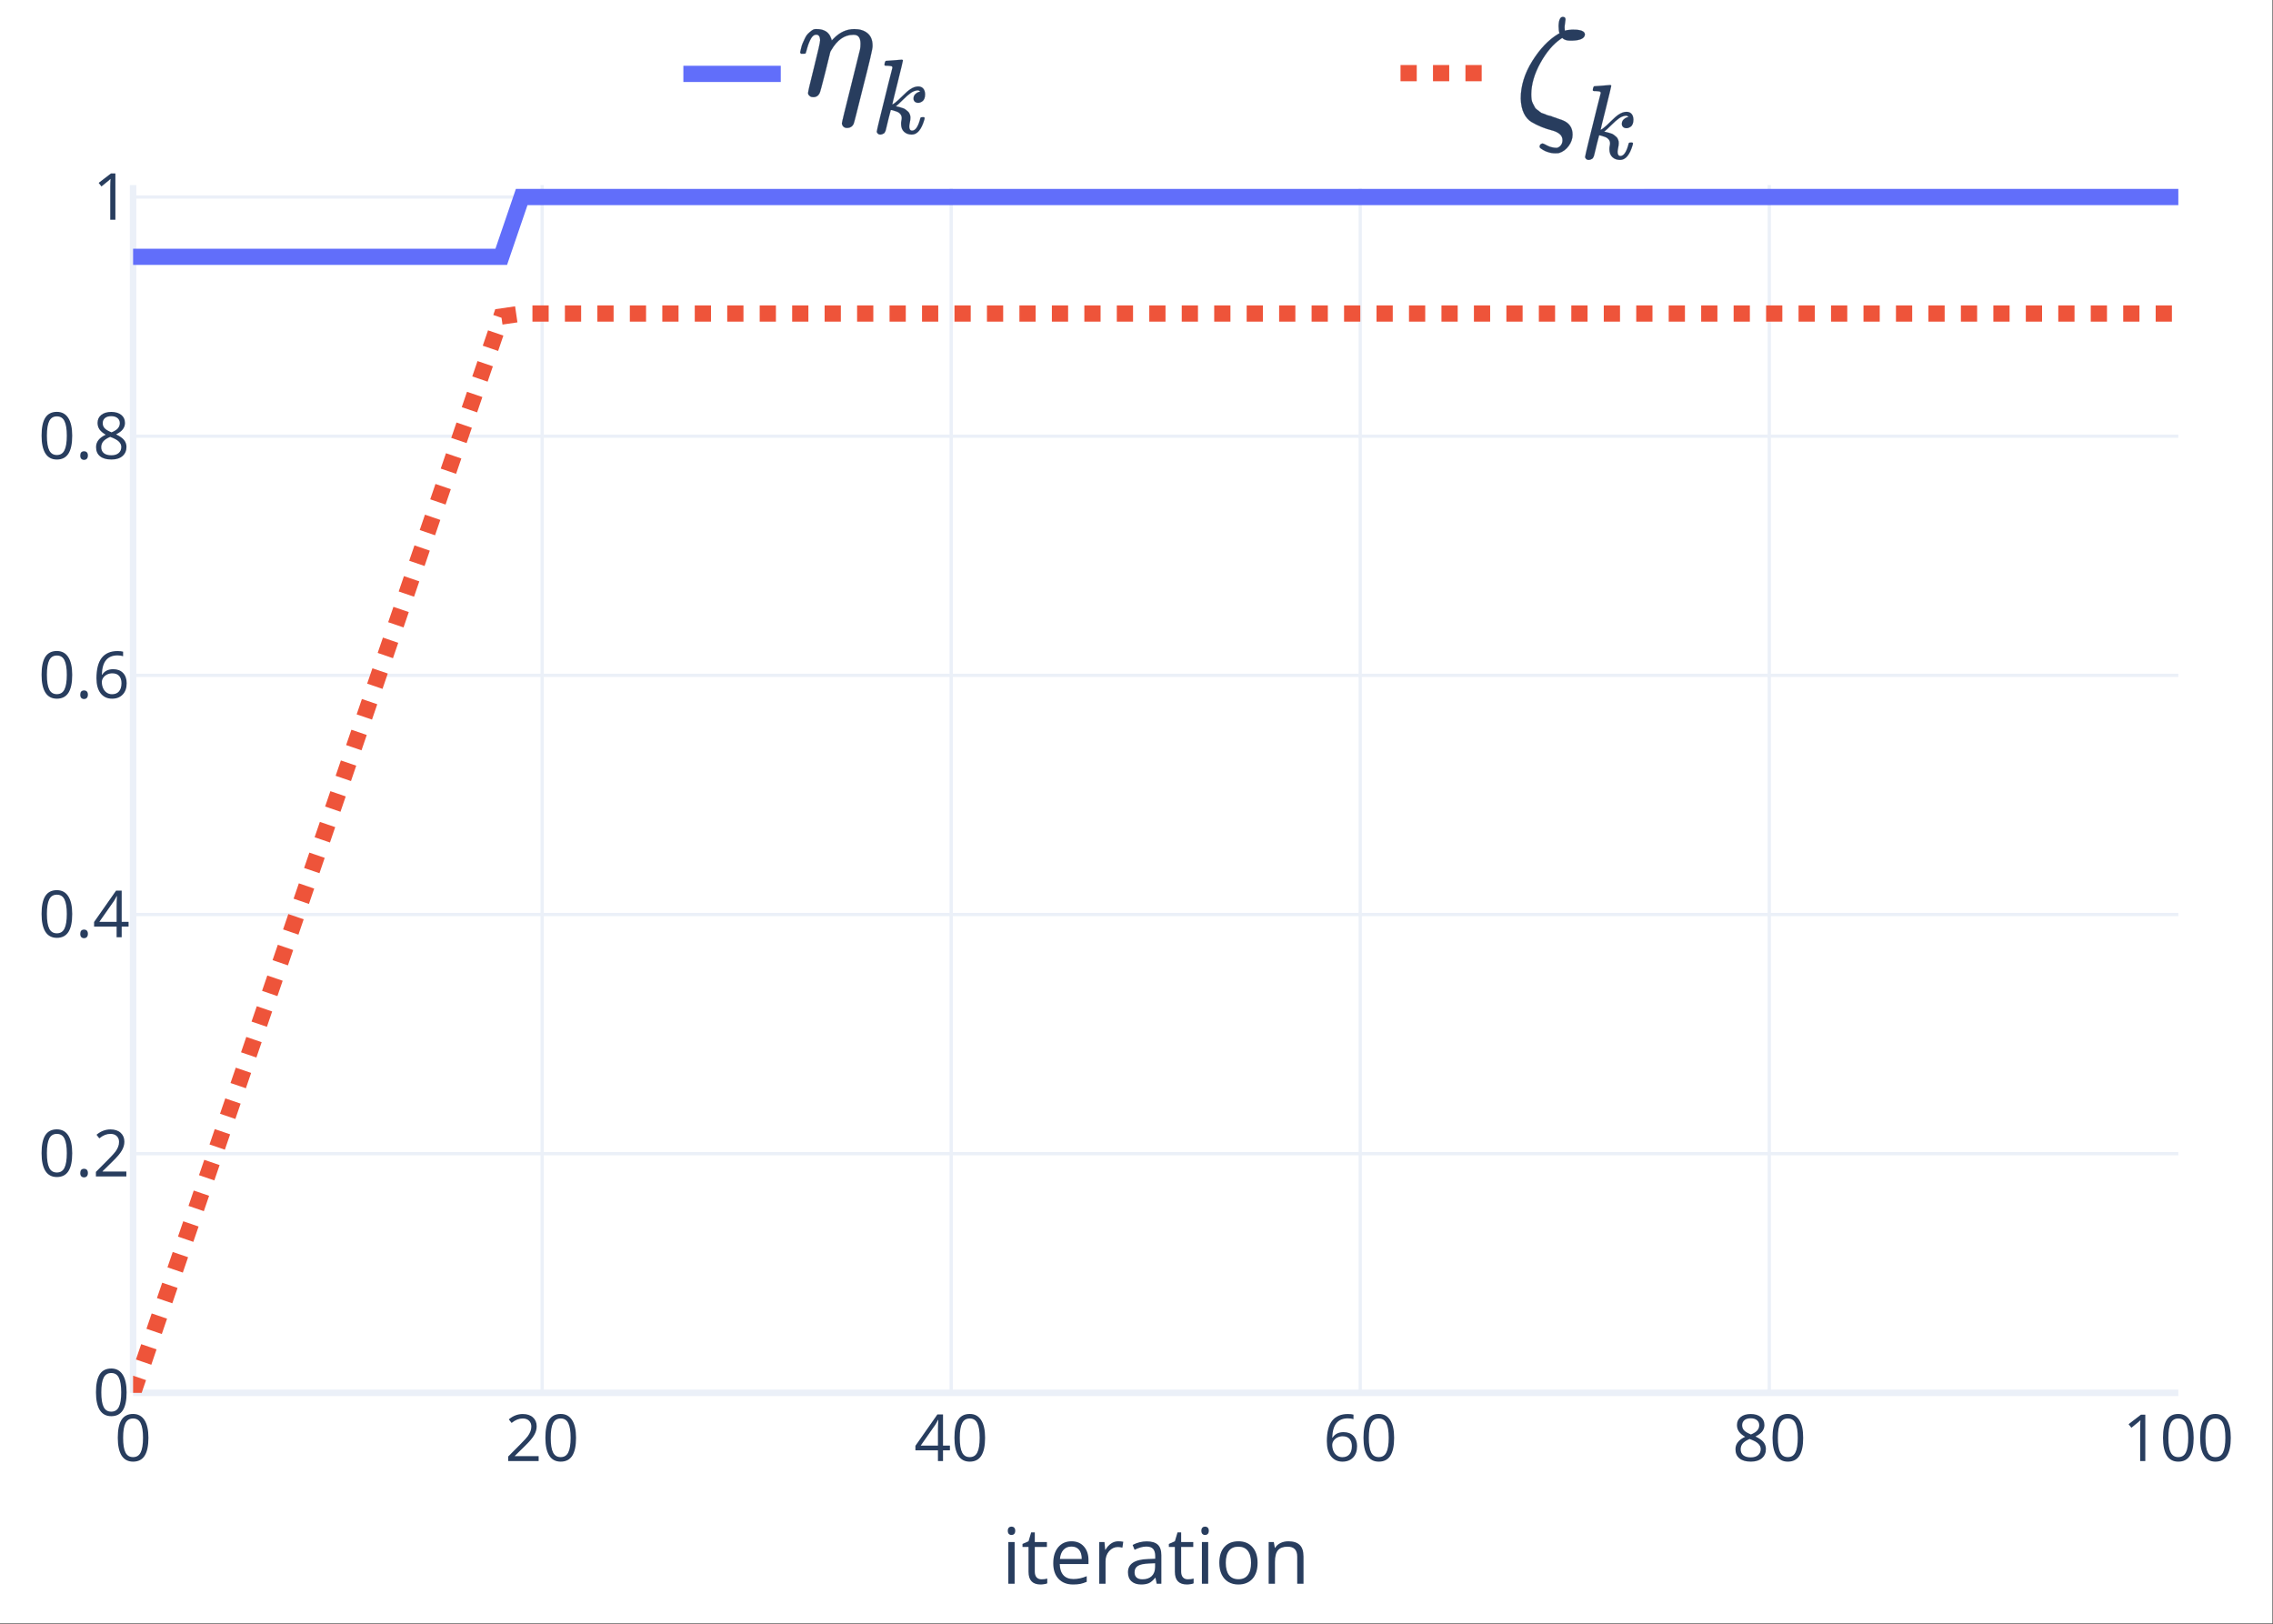 <?xml version="1.0" encoding="UTF-8" standalone="no"?>
<svg
   xmlns:dc="http://purl.org/dc/elements/1.1/"
   xmlns:cc="http://creativecommons.org/ns#"
   xmlns:rdf="http://www.w3.org/1999/02/22-rdf-syntax-ns#"
   xmlns:svg="http://www.w3.org/2000/svg"
   xmlns="http://www.w3.org/2000/svg"
   xmlns:xlink="http://www.w3.org/1999/xlink"
   xmlns:sodipodi="http://sodipodi.sourceforge.net/DTD/sodipodi-0.dtd"
   xmlns:inkscape="http://www.inkscape.org/namespaces/inkscape"
   width="525.12pt"
   height="375.12pt"
   viewBox="0 0 525.12 375.12"
   version="1.2"
   id="svg207"
   sodipodi:docname="example_momentum_eta_zeta_param_seq_modif.svg"
   inkscape:version="0.92.3 (2405546, 2018-03-11)">
  <rect x="0" y="0" width="525.12" height="375.12" fill="#333333" stroke="none"/>
  <sodipodi:namedview
     pagecolor="#ffffff"
     bordercolor="#666666"
     borderopacity="1"
     objecttolerance="10"
     gridtolerance="10"
     guidetolerance="10"
     inkscape:pageopacity="0"
     inkscape:pageshadow="2"
     inkscape:window-width="1853"
     inkscape:window-height="1025"
     id="namedview209"
     showgrid="false"
     inkscape:zoom="0.99219618"
     inkscape:cx="179.50925"
     inkscape:cy="175.01566"
     inkscape:window-x="67"
     inkscape:window-y="27"
     inkscape:window-maximized="1"
     inkscape:current-layer="svg207" />
  <defs
     id="defs58">
    <g
       id="g50">
      <symbol
         overflow="visible"
         id="glyph0-0">
        <path
           style="stroke:none;"
           d="M 1.406 -10.703 L 7.578 -10.703 L 7.578 0 L 1.406 0 Z M 2.172 -0.766 L 6.812 -0.766 L 6.812 -9.953 L 2.172 -9.953 Z M 2.172 -0.766 "
           id="path2" />
      </symbol>
      <symbol
         overflow="visible"
         id="glyph0-1">
        <path
           style="stroke:none;"
           d="M 7.828 -5.375 C 7.828 -3.52 7.535 -2.133 6.953 -1.219 C 6.367 -0.312 5.477 0.141 4.281 0.141 C 3.125 0.141 2.242 -0.32 1.641 -1.25 C 1.047 -2.188 0.75 -3.562 0.75 -5.375 C 0.75 -7.238 1.035 -8.617 1.609 -9.516 C 2.191 -10.422 3.082 -10.875 4.281 -10.875 C 5.438 -10.875 6.316 -10.398 6.922 -9.453 C 7.523 -8.516 7.828 -7.156 7.828 -5.375 Z M 1.984 -5.375 C 1.984 -3.812 2.164 -2.676 2.531 -1.969 C 2.895 -1.258 3.477 -0.906 4.281 -0.906 C 5.094 -0.906 5.676 -1.266 6.031 -1.984 C 6.395 -2.703 6.578 -3.832 6.578 -5.375 C 6.578 -6.906 6.395 -8.031 6.031 -8.75 C 5.676 -9.469 5.094 -9.828 4.281 -9.828 C 3.477 -9.828 2.895 -9.473 2.531 -8.766 C 2.164 -8.055 1.984 -6.926 1.984 -5.375 Z M 1.984 -5.375 "
           id="path5" />
      </symbol>
      <symbol
         overflow="visible"
         id="glyph0-2">
        <path
           style="stroke:none;"
           d="M 7.766 0 L 0.734 0 L 0.734 -1.047 L 3.547 -3.875 C 4.41 -4.75 4.977 -5.367 5.25 -5.734 C 5.52 -6.109 5.723 -6.473 5.859 -6.828 C 6.004 -7.18 6.078 -7.562 6.078 -7.969 C 6.078 -8.531 5.898 -8.977 5.547 -9.312 C 5.203 -9.656 4.723 -9.828 4.109 -9.828 C 3.66 -9.828 3.238 -9.75 2.844 -9.594 C 2.445 -9.445 2.004 -9.18 1.516 -8.797 L 0.875 -9.625 C 1.852 -10.445 2.926 -10.859 4.094 -10.859 C 5.102 -10.859 5.891 -10.598 6.453 -10.078 C 7.023 -9.566 7.312 -8.879 7.312 -8.016 C 7.312 -7.336 7.117 -6.664 6.734 -6 C 6.359 -5.332 5.648 -4.492 4.609 -3.484 L 2.266 -1.188 L 2.266 -1.125 L 7.766 -1.125 Z M 7.766 0 "
           id="path8" />
      </symbol>
      <symbol
         overflow="visible"
         id="glyph0-3">
        <path
           style="stroke:none;"
           d="M 8.281 -2.469 L 6.688 -2.469 L 6.688 0 L 5.516 0 L 5.516 -2.469 L 0.312 -2.469 L 0.312 -3.516 L 5.391 -10.766 L 6.688 -10.766 L 6.688 -3.562 L 8.281 -3.562 Z M 5.516 -3.562 L 5.516 -7.125 C 5.516 -7.82 5.539 -8.613 5.594 -9.5 L 5.531 -9.5 C 5.301 -9.031 5.082 -8.641 4.875 -8.328 L 1.531 -3.562 Z M 5.516 -3.562 "
           id="path11" />
      </symbol>
      <symbol
         overflow="visible"
         id="glyph0-4">
        <path
           style="stroke:none;"
           d="M 0.859 -4.578 C 0.859 -6.68 1.266 -8.254 2.078 -9.297 C 2.898 -10.336 4.113 -10.859 5.719 -10.859 C 6.27 -10.859 6.703 -10.812 7.016 -10.719 L 7.016 -9.672 C 6.641 -9.797 6.211 -9.859 5.734 -9.859 C 4.578 -9.859 3.695 -9.5 3.094 -8.781 C 2.488 -8.07 2.16 -6.945 2.109 -5.406 L 2.188 -5.406 C 2.727 -6.25 3.578 -6.672 4.734 -6.672 C 5.703 -6.672 6.461 -6.379 7.016 -5.797 C 7.566 -5.211 7.844 -4.426 7.844 -3.438 C 7.844 -2.32 7.535 -1.445 6.922 -0.812 C 6.316 -0.176 5.5 0.141 4.469 0.141 C 3.363 0.141 2.484 -0.27 1.828 -1.094 C 1.18 -1.926 0.859 -3.086 0.859 -4.578 Z M 4.453 -0.891 C 5.148 -0.891 5.688 -1.109 6.062 -1.547 C 6.445 -1.984 6.641 -2.613 6.641 -3.438 C 6.641 -4.145 6.461 -4.703 6.109 -5.109 C 5.754 -5.516 5.223 -5.719 4.516 -5.719 C 4.078 -5.719 3.672 -5.625 3.297 -5.438 C 2.93 -5.258 2.641 -5.008 2.422 -4.688 C 2.211 -4.375 2.109 -4.047 2.109 -3.703 C 2.109 -3.203 2.203 -2.734 2.391 -2.297 C 2.586 -1.859 2.863 -1.516 3.219 -1.266 C 3.582 -1.016 3.992 -0.891 4.453 -0.891 Z M 4.453 -0.891 "
           id="path14" />
      </symbol>
      <symbol
         overflow="visible"
         id="glyph0-5">
        <path
           style="stroke:none;"
           d="M 4.281 -10.859 C 5.258 -10.859 6.031 -10.629 6.594 -10.172 C 7.164 -9.723 7.453 -9.098 7.453 -8.297 C 7.453 -7.766 7.285 -7.281 6.953 -6.844 C 6.629 -6.414 6.109 -6.023 5.391 -5.672 C 6.266 -5.254 6.883 -4.816 7.25 -4.359 C 7.613 -3.898 7.797 -3.375 7.797 -2.781 C 7.797 -1.883 7.484 -1.172 6.859 -0.641 C 6.242 -0.117 5.398 0.141 4.328 0.141 C 3.18 0.141 2.301 -0.109 1.688 -0.609 C 1.07 -1.109 0.766 -1.816 0.766 -2.734 C 0.766 -3.961 1.508 -4.914 3 -5.594 C 2.332 -5.977 1.848 -6.391 1.547 -6.828 C 1.254 -7.273 1.109 -7.77 1.109 -8.312 C 1.109 -9.094 1.395 -9.711 1.969 -10.172 C 2.539 -10.629 3.312 -10.859 4.281 -10.859 Z M 1.969 -2.703 C 1.969 -2.117 2.172 -1.66 2.578 -1.328 C 2.984 -1.004 3.555 -0.844 4.297 -0.844 C 5.023 -0.844 5.586 -1.016 5.984 -1.359 C 6.391 -1.703 6.594 -2.172 6.594 -2.766 C 6.594 -3.234 6.398 -3.648 6.016 -4.016 C 5.641 -4.391 4.977 -4.75 4.031 -5.094 C 3.301 -4.781 2.773 -4.438 2.453 -4.062 C 2.129 -3.688 1.969 -3.234 1.969 -2.703 Z M 4.266 -9.875 C 3.648 -9.875 3.172 -9.727 2.828 -9.438 C 2.484 -9.145 2.312 -8.754 2.312 -8.266 C 2.312 -7.816 2.453 -7.43 2.734 -7.109 C 3.023 -6.785 3.562 -6.461 4.344 -6.141 C 5.039 -6.43 5.531 -6.742 5.812 -7.078 C 6.102 -7.422 6.25 -7.816 6.25 -8.266 C 6.25 -8.754 6.07 -9.145 5.719 -9.438 C 5.363 -9.727 4.879 -9.875 4.266 -9.875 Z M 4.266 -9.875 "
           id="path17" />
      </symbol>
      <symbol
         overflow="visible"
         id="glyph0-6">
        <path
           style="stroke:none;"
           d="M 5.234 0 L 4.047 0 L 4.047 -7.625 C 4.047 -8.258 4.066 -8.863 4.109 -9.438 C 4.004 -9.332 3.891 -9.223 3.766 -9.109 C 3.641 -8.992 3.055 -8.52 2.016 -7.688 L 1.375 -8.516 L 4.219 -10.703 L 5.234 -10.703 Z M 5.234 0 "
           id="path20" />
      </symbol>
      <symbol
         overflow="visible"
         id="glyph0-7">
        <path
           style="stroke:none;"
           d="M 1.109 -0.781 C 1.109 -1.102 1.18 -1.348 1.328 -1.516 C 1.484 -1.68 1.703 -1.766 1.984 -1.766 C 2.266 -1.766 2.484 -1.68 2.641 -1.516 C 2.797 -1.348 2.875 -1.102 2.875 -0.781 C 2.875 -0.457 2.789 -0.207 2.625 -0.031 C 2.469 0.133 2.254 0.219 1.984 0.219 C 1.734 0.219 1.523 0.141 1.359 -0.016 C 1.191 -0.172 1.109 -0.426 1.109 -0.781 Z M 1.109 -0.781 "
           id="path23" />
      </symbol>
      <symbol
         overflow="visible"
         id="glyph1-0">
        <path
           style="stroke:none;"
           d="M 1.703 -12.844 L 9.094 -12.844 L 9.094 0 L 1.703 0 Z M 2.609 -0.922 L 8.172 -0.922 L 8.172 -11.938 L 2.609 -11.938 Z M 2.609 -0.922 "
           id="path26" />
      </symbol>
      <symbol
         overflow="visible"
         id="glyph1-1">
        <path
           style="stroke:none;"
           d="M 3 0 L 1.547 0 L 1.547 -9.641 L 3 -9.641 Z M 1.422 -12.25 C 1.422 -12.582 1.504 -12.82 1.672 -12.969 C 1.836 -13.125 2.039 -13.203 2.281 -13.203 C 2.52 -13.203 2.723 -13.125 2.891 -12.969 C 3.055 -12.812 3.141 -12.57 3.141 -12.25 C 3.141 -11.914 3.055 -11.664 2.891 -11.5 C 2.723 -11.344 2.52 -11.266 2.281 -11.266 C 2.039 -11.266 1.836 -11.344 1.672 -11.5 C 1.504 -11.664 1.422 -11.914 1.422 -12.25 Z M 1.422 -12.25 "
           id="path29" />
      </symbol>
      <symbol
         overflow="visible"
         id="glyph1-2">
        <path
           style="stroke:none;"
           d="M 4.656 -1.031 C 4.914 -1.031 5.164 -1.047 5.406 -1.078 C 5.645 -1.117 5.836 -1.16 5.984 -1.203 L 5.984 -0.094 C 5.816 -0.008 5.578 0.051 5.266 0.094 C 4.961 0.145 4.691 0.172 4.453 0.172 C 2.586 0.172 1.656 -0.805 1.656 -2.766 L 1.656 -8.5 L 0.266 -8.5 L 0.266 -9.203 L 1.656 -9.812 L 2.266 -11.859 L 3.109 -11.859 L 3.109 -9.641 L 5.906 -9.641 L 5.906 -8.5 L 3.109 -8.5 L 3.109 -2.828 C 3.109 -2.242 3.242 -1.797 3.516 -1.484 C 3.797 -1.18 4.176 -1.031 4.656 -1.031 Z M 4.656 -1.031 "
           id="path32" />
      </symbol>
      <symbol
         overflow="visible"
         id="glyph1-3">
        <path
           style="stroke:none;"
           d="M 5.609 0.172 C 4.191 0.172 3.07 -0.258 2.25 -1.125 C 1.426 -1.988 1.016 -3.191 1.016 -4.734 C 1.016 -6.285 1.395 -7.52 2.156 -8.438 C 2.926 -9.352 3.953 -9.812 5.234 -9.812 C 6.441 -9.812 7.395 -9.41 8.094 -8.609 C 8.801 -7.816 9.156 -6.77 9.156 -5.469 L 9.156 -4.547 L 2.516 -4.547 C 2.547 -3.422 2.832 -2.562 3.375 -1.969 C 3.914 -1.383 4.68 -1.094 5.672 -1.094 C 6.703 -1.094 7.727 -1.312 8.75 -1.75 L 8.75 -0.453 C 8.227 -0.223 7.738 -0.062 7.281 0.031 C 6.82 0.125 6.266 0.172 5.609 0.172 Z M 5.219 -8.594 C 4.445 -8.594 3.832 -8.336 3.375 -7.828 C 2.914 -7.328 2.645 -6.629 2.562 -5.734 L 7.594 -5.734 C 7.594 -6.66 7.383 -7.367 6.969 -7.859 C 6.562 -8.348 5.977 -8.594 5.219 -8.594 Z M 5.219 -8.594 "
           id="path35" />
      </symbol>
      <symbol
         overflow="visible"
         id="glyph1-4">
        <path
           style="stroke:none;"
           d="M 5.938 -9.812 C 6.363 -9.812 6.75 -9.773 7.094 -9.703 L 6.891 -8.344 C 6.492 -8.438 6.145 -8.484 5.844 -8.484 C 5.062 -8.484 4.391 -8.164 3.828 -7.531 C 3.273 -6.895 3 -6.109 3 -5.172 L 3 0 L 1.547 0 L 1.547 -9.641 L 2.75 -9.641 L 2.922 -7.844 L 2.984 -7.844 C 3.348 -8.477 3.781 -8.961 4.281 -9.297 C 4.781 -9.641 5.332 -9.812 5.938 -9.812 Z M 5.938 -9.812 "
           id="path38" />
      </symbol>
      <symbol
         overflow="visible"
         id="glyph1-5">
        <path
           style="stroke:none;"
           d="M 7.469 0 L 7.188 -1.375 L 7.109 -1.375 C 6.629 -0.77 6.148 -0.359 5.672 -0.141 C 5.191 0.066 4.598 0.172 3.891 0.172 C 2.93 0.172 2.18 -0.07 1.641 -0.562 C 1.098 -1.051 0.828 -1.75 0.828 -2.656 C 0.828 -4.602 2.383 -5.625 5.5 -5.719 L 7.125 -5.781 L 7.125 -6.375 C 7.125 -7.125 6.961 -7.68 6.641 -8.047 C 6.316 -8.41 5.797 -8.594 5.078 -8.594 C 4.273 -8.594 3.367 -8.344 2.359 -7.844 L 1.906 -8.969 C 2.383 -9.227 2.906 -9.43 3.469 -9.578 C 4.031 -9.723 4.598 -9.797 5.172 -9.797 C 6.316 -9.797 7.164 -9.539 7.719 -9.031 C 8.27 -8.52 8.547 -7.703 8.547 -6.578 L 8.547 0 Z M 4.172 -1.031 C 5.078 -1.031 5.789 -1.273 6.312 -1.766 C 6.832 -2.266 7.094 -2.969 7.094 -3.875 L 7.094 -4.734 L 5.641 -4.672 C 4.473 -4.629 3.633 -4.445 3.125 -4.125 C 2.613 -3.812 2.359 -3.316 2.359 -2.641 C 2.359 -2.117 2.516 -1.719 2.828 -1.438 C 3.148 -1.164 3.598 -1.031 4.172 -1.031 Z M 4.172 -1.031 "
           id="path41" />
      </symbol>
      <symbol
         overflow="visible"
         id="glyph1-6">
        <path
           style="stroke:none;"
           d="M 9.859 -4.828 C 9.859 -3.254 9.461 -2.023 8.672 -1.141 C 7.879 -0.266 6.785 0.172 5.391 0.172 C 4.535 0.172 3.77 -0.023 3.094 -0.422 C 2.426 -0.828 1.91 -1.41 1.547 -2.172 C 1.191 -2.93 1.016 -3.816 1.016 -4.828 C 1.016 -6.398 1.406 -7.625 2.188 -8.5 C 2.969 -9.375 4.055 -9.812 5.453 -9.812 C 6.805 -9.812 7.879 -9.363 8.672 -8.469 C 9.461 -7.57 9.859 -6.359 9.859 -4.828 Z M 2.516 -4.828 C 2.516 -3.598 2.758 -2.66 3.25 -2.016 C 3.75 -1.367 4.477 -1.047 5.438 -1.047 C 6.383 -1.047 7.102 -1.363 7.594 -2 C 8.094 -2.645 8.344 -3.586 8.344 -4.828 C 8.344 -6.047 8.094 -6.973 7.594 -7.609 C 7.102 -8.242 6.379 -8.562 5.422 -8.562 C 4.461 -8.562 3.738 -8.25 3.25 -7.625 C 2.758 -7 2.516 -6.066 2.516 -4.828 Z M 2.516 -4.828 "
           id="path44" />
      </symbol>
      <symbol
         overflow="visible"
         id="glyph1-7">
        <path
           style="stroke:none;"
           d="M 8.141 0 L 8.141 -6.234 C 8.141 -7.016 7.957 -7.598 7.594 -7.984 C 7.238 -8.367 6.68 -8.562 5.922 -8.562 C 4.91 -8.562 4.172 -8.289 3.703 -7.75 C 3.234 -7.207 3 -6.305 3 -5.047 L 3 0 L 1.547 0 L 1.547 -9.641 L 2.734 -9.641 L 2.969 -8.312 L 3.047 -8.312 C 3.336 -8.789 3.754 -9.16 4.297 -9.422 C 4.836 -9.68 5.438 -9.812 6.094 -9.812 C 7.258 -9.812 8.133 -9.531 8.719 -8.969 C 9.301 -8.406 9.594 -7.508 9.594 -6.281 L 9.594 0 Z M 8.141 0 "
           id="path47" />
      </symbol>
    </g>
    <clipPath
       id="clip1">
      <path
         d="M 30.75 42.75 L 503.25 42.75 L 503.25 70 L 30.75 70 Z M 30.75 42.75 "
         id="path52" />
    </clipPath>
    <clipPath
       id="clip2">
      <path
         d="M 30.75 70 L 502 70 L 502 321.75 L 30.75 321.75 Z M 30.75 70 "
         id="path55" />
    </clipPath>
  </defs>
  <path
     inkscape:connector-curvature="0"
     id="path60"
     d="M 0,0 H 525 V 375 H 0 Z m 0,0"
     style="fill:#ffffff;fill-opacity:1;fill-rule:nonzero;stroke:none" />
  <path
     inkscape:connector-curvature="0"
     id="path62"
     d="m 30.75,42.75 h 472.5 v 279 H 30.75 Z m 0,0"
     style="fill:#ffffff;fill-opacity:1;fill-rule:nonzero;stroke:none" />
  <path
     inkscape:connector-curvature="0"
     id="path64"
     d="M 125.25,42.75 V 321.75"
     style="fill:none;stroke:#ebf0f8;stroke-width:0.75;stroke-linecap:butt;stroke-linejoin:miter;stroke-miterlimit:4;stroke-opacity:1" />
  <path
     inkscape:connector-curvature="0"
     id="path66"
     d="M 219.75,42.75 V 321.75"
     style="fill:none;stroke:#ebf0f8;stroke-width:0.75;stroke-linecap:butt;stroke-linejoin:miter;stroke-miterlimit:4;stroke-opacity:1" />
  <path
     inkscape:connector-curvature="0"
     id="path68"
     d="M 314.25,42.75 V 321.75"
     style="fill:none;stroke:#ebf0f8;stroke-width:0.75;stroke-linecap:butt;stroke-linejoin:miter;stroke-miterlimit:4;stroke-opacity:1" />
  <path
     inkscape:connector-curvature="0"
     id="path70"
     d="M 408.75,42.75 V 321.75"
     style="fill:none;stroke:#ebf0f8;stroke-width:0.75;stroke-linecap:butt;stroke-linejoin:miter;stroke-miterlimit:4;stroke-opacity:1" />
  <path
     inkscape:connector-curvature="0"
     id="path72"
     d="M 30.75,266.504 H 503.25"
     style="fill:none;stroke:#ebf0f8;stroke-width:0.75;stroke-linecap:butt;stroke-linejoin:miter;stroke-miterlimit:4;stroke-opacity:1" />
  <path
     inkscape:connector-curvature="0"
     id="path74"
     d="M 30.75,211.254 H 503.25"
     style="fill:none;stroke:#ebf0f8;stroke-width:0.75;stroke-linecap:butt;stroke-linejoin:miter;stroke-miterlimit:4;stroke-opacity:1" />
  <path
     inkscape:connector-curvature="0"
     id="path76"
     d="M 30.75,156.008 H 503.25"
     style="fill:none;stroke:#ebf0f8;stroke-width:0.75;stroke-linecap:butt;stroke-linejoin:miter;stroke-miterlimit:4;stroke-opacity:1" />
  <path
     inkscape:connector-curvature="0"
     id="path78"
     d="M 30.75,100.762 H 503.25"
     style="fill:none;stroke:#ebf0f8;stroke-width:0.75;stroke-linecap:butt;stroke-linejoin:miter;stroke-miterlimit:4;stroke-opacity:1" />
  <path
     inkscape:connector-curvature="0"
     id="path80"
     d="M 30.75,45.512 H 503.25"
     style="fill:none;stroke:#ebf0f8;stroke-width:0.75;stroke-linecap:butt;stroke-linejoin:miter;stroke-miterlimit:4;stroke-opacity:1" />
  <path
     inkscape:connector-curvature="0"
     id="path82"
     d="M 30.75,42.75 V 321.75"
     style="fill:none;stroke:#ebf0f8;stroke-width:1.5;stroke-linecap:butt;stroke-linejoin:miter;stroke-miterlimit:4;stroke-opacity:1" />
  <path
     inkscape:connector-curvature="0"
     id="path84"
     d="M 30.75,321.75 H 503.25"
     style="fill:none;stroke:#ebf0f8;stroke-width:1.5;stroke-linecap:butt;stroke-linejoin:miter;stroke-miterlimit:4;stroke-opacity:1" />
  <g
     style="clip-rule:nonzero"
     id="g88"
     clip-path="url(#clip1)">
    <path
       inkscape:connector-curvature="0"
       id="path86"
       transform="matrix(0.75,0,0,0.75,30.75,42.75)"
       d="M 1.70833e-6,22.099 H 113.401 l 6.297,-18.417 h 510.302"
       style="fill:none;stroke:#616efa;stroke-width:5;stroke-linecap:butt;stroke-linejoin:miter;stroke-miterlimit:2;stroke-opacity:1" />
  </g>
  <g
     style="clip-rule:nonzero"
     id="g92"
     clip-path="url(#clip2)">
    <path
       inkscape:connector-curvature="0"
       id="path90"
       d="m 28.977,321.145 1.215,-3.551 3.547,1.215 -1.215,3.547 z m 2.426,-7.098 1.215,-3.547 3.547,1.211 -1.211,3.551 z m 2.43,-7.098 1.211,-3.547 3.551,1.215 -1.215,3.547 z m 2.426,-7.094 1.215,-3.551 3.547,1.215 -1.211,3.547 z m 2.43,-7.098 1.211,-3.547 3.551,1.211 -1.215,3.551 z m 2.426,-7.098 1.215,-3.547 3.547,1.215 -1.215,3.547 z m 2.43,-7.094 1.211,-3.551 3.551,1.215 -1.215,3.551 z m 2.426,-7.098 1.215,-3.547 3.547,1.215 -1.215,3.547 z m 2.43,-7.098 1.211,-3.547 3.551,1.215 -1.215,3.547 z m 2.426,-7.094 1.215,-3.547 3.547,1.211 -1.215,3.551 z m 2.426,-7.098 1.215,-3.547 3.547,1.215 -1.211,3.547 z m 2.43,-7.094 1.215,-3.551 3.547,1.215 -1.215,3.547 z m 2.426,-7.098 1.215,-3.547 3.547,1.211 -1.211,3.551 z m 2.43,-7.098 1.215,-3.547 3.547,1.215 -1.215,3.547 z m 2.426,-7.094 1.215,-3.551 3.547,1.215 -1.211,3.547 z m 2.43,-7.098 1.211,-3.547 3.551,1.211 -1.215,3.551 z m 2.426,-7.098 1.215,-3.547 3.547,1.215 -1.215,3.547 z m 2.43,-7.094 1.211,-3.551 3.551,1.215 -1.215,3.547 z m 2.426,-7.098 1.215,-3.547 3.547,1.211 -1.215,3.551 z m 2.43,-7.098 1.211,-3.547 3.551,1.215 -1.215,3.547 z m 2.426,-7.094 1.215,-3.551 3.547,1.215 -1.215,3.551 z m 2.426,-7.098 1.215,-3.547 3.551,1.215 -1.215,3.547 z m 2.43,-7.094 1.215,-3.551 3.547,1.215 -1.215,3.547 z m 2.426,-7.098 1.215,-3.547 3.547,1.211 -1.211,3.551 z m 2.43,-7.098 1.215,-3.547 L 92,148.5 l -1.215,3.547 z m 2.426,-7.094 1.215,-3.551 3.547,1.215 -1.211,3.547 z m 2.43,-7.098 1.211,-3.547 3.551,1.211 -1.215,3.551 z m 2.426,-7.098 1.215,-3.547 3.547,1.215 -1.211,3.547 z m 2.43,-7.094 1.211,-3.551 3.551,1.215 -1.215,3.547 z m 2.426,-7.098 1.215,-3.547 3.547,1.211 -1.215,3.551 z m 2.43,-7.098 1.211,-3.547 3.551,1.215 -1.215,3.547 z m 2.426,-7.094 1.215,-3.551 3.547,1.215 -1.215,3.547 z m 2.43,-7.098 1.211,-3.547 3.551,1.211 -1.215,3.551 z m 2.426,-7.098 1.215,-3.547 3.547,1.215 -1.215,3.547 z m 2.426,-7.094 1.215,-3.551 3.547,1.215 -1.211,3.551 z m 2.43,-7.098 0.453,-1.332 4.586,-0.668 0.543,3.711 -3.453,0.504 -0.27,-1.855 1.773,0.605 -0.086,0.25 z m 9.047,-2.207 h 3.75 v 3.75 h -3.75 z m 7.5,0 h 3.75 v 3.75 h -3.75 z m 7.5,0 h 3.75 v 3.75 h -3.75 z m 7.5,0 h 3.75 v 3.75 h -3.75 z m 7.5,0 h 3.75 v 3.75 h -3.75 z m 7.5,0 h 3.75 v 3.75 h -3.75 z m 7.5,0 h 3.75 v 3.75 h -3.75 z m 7.5,0 h 3.75 v 3.75 h -3.75 z m 7.5,0 h 3.75 v 3.75 h -3.75 z m 7.5,0 h 3.75 v 3.75 h -3.75 z m 7.5,0 h 3.75 v 3.75 h -3.75 z m 7.5,0 h 3.75 v 3.75 h -3.75 z m 7.5,0 h 3.75 v 3.75 h -3.75 z m 7.5,0 h 3.75 v 3.75 h -3.75 z m 7.5,0 h 3.75 v 3.75 h -3.75 z m 7.5,0 h 3.75 v 3.75 h -3.75 z m 7.5,0 h 3.75 v 3.75 h -3.75 z m 7.5,0 h 3.75 v 3.75 h -3.75 z m 7.5,0 h 3.75 v 3.75 h -3.75 z m 7.5,0 h 3.75 v 3.75 h -3.75 z m 7.5,0 h 3.75 v 3.75 h -3.75 z m 7.5,0 h 3.75 v 3.75 h -3.75 z m 7.5,0 h 3.75 v 3.75 h -3.75 z m 7.5,0 h 3.75 v 3.75 h -3.75 z m 7.5,0 h 3.75 v 3.75 h -3.75 z m 7.5,0 h 3.75 v 3.75 h -3.75 z m 7.5,0 h 3.75 v 3.75 h -3.75 z m 7.5,0 h 3.75 v 3.75 h -3.75 z m 7.5,0 h 3.75 v 3.75 h -3.75 z m 7.5,0 h 3.75 v 3.75 h -3.75 z m 7.5,0 h 3.75 v 3.75 h -3.75 z m 7.5,0 h 3.75 v 3.75 h -3.75 z m 7.5,0 h 3.75 v 3.75 h -3.75 z m 7.5,0 h 3.75 v 3.75 h -3.75 z m 7.5,0 h 3.75 v 3.75 h -3.75 z m 7.5,0 h 3.75 v 3.75 h -3.75 z m 7.5,0 h 3.75 v 3.75 h -3.75 z m 7.5,0 h 3.75 v 3.75 h -3.75 z m 7.5,0 h 3.75 v 3.75 h -3.75 z m 7.5,0 h 3.75 v 3.75 h -3.75 z m 7.5,0 h 3.75 v 3.75 h -3.75 z m 7.5,0 h 3.75 v 3.75 h -3.75 z m 7.5,0 h 3.75 v 3.75 h -3.75 z m 7.5,0 h 3.75 v 3.75 h -3.75 z m 7.5,0 h 3.75 v 3.75 h -3.75 z m 7.5,0 h 3.75 v 3.75 h -3.75 z m 7.5,0 h 3.75 v 3.75 h -3.75 z m 7.5,0 h 3.75 v 3.75 h -3.75 z m 7.5,0 h 3.75 v 3.75 h -3.75 z m 7.5,0 h 3.75 v 3.75 h -3.75 z m 7.5,0 h 3.75 v 3.75 h -3.75 z m 0,0"
       style="fill:#ee543a;fill-opacity:1;fill-rule:nonzero;stroke:none" />
  </g>
  <g
     id="g96"
     style="fill:#283d5e;fill-opacity:1">
    <use
       height="100%"
       width="100%"
       id="use94"
       y="337.5"
       x="26.462"
       xlink:href="#glyph0-1" />
  </g>
  <g
     id="g102"
     style="fill:#283d5e;fill-opacity:1">
    <use
       height="100%"
       width="100%"
       id="use98"
       y="337.5"
       x="116.673"
       xlink:href="#glyph0-2" />
    <use
       height="100%"
       width="100%"
       id="use100"
       y="337.5"
       x="125.25"
       xlink:href="#glyph0-1" />
  </g>
  <g
     id="g108"
     style="fill:#283d5e;fill-opacity:1">
    <use
       height="100%"
       width="100%"
       id="use104"
       y="337.5"
       x="211.173"
       xlink:href="#glyph0-3" />
    <use
       height="100%"
       width="100%"
       id="use106"
       y="337.5"
       x="219.75"
       xlink:href="#glyph0-1" />
  </g>
  <g
     id="g114"
     style="fill:#283d5e;fill-opacity:1">
    <use
       height="100%"
       width="100%"
       id="use110"
       y="337.5"
       x="305.673"
       xlink:href="#glyph0-4" />
    <use
       height="100%"
       width="100%"
       id="use112"
       y="337.5"
       x="314.25"
       xlink:href="#glyph0-1" />
  </g>
  <g
     id="g120"
     style="fill:#283d5e;fill-opacity:1">
    <use
       height="100%"
       width="100%"
       id="use116"
       y="337.5"
       x="400.173"
       xlink:href="#glyph0-5" />
    <use
       height="100%"
       width="100%"
       id="use118"
       y="337.5"
       x="408.75"
       xlink:href="#glyph0-1" />
  </g>
  <g
     id="g128"
     style="fill:#283d5e;fill-opacity:1">
    <use
       height="100%"
       width="100%"
       id="use122"
       y="337.5"
       x="490.385"
       xlink:href="#glyph0-6" />
    <use
       height="100%"
       width="100%"
       id="use124"
       y="337.5"
       x="498.962"
       xlink:href="#glyph0-1" />
    <use
       height="100%"
       width="100%"
       id="use126"
       y="337.5"
       x="507.538"
       xlink:href="#glyph0-1" />
  </g>
  <g
     id="g132"
     style="fill:#283d5e;fill-opacity:1">
    <use
       height="100%"
       width="100%"
       id="use130"
       y="327"
       x="21.423"
       xlink:href="#glyph0-1" />
  </g>
  <g
     id="g140"
     style="fill:#283d5e;fill-opacity:1">
    <use
       height="100%"
       width="100%"
       id="use134"
       y="271.755"
       x="8.855"
       xlink:href="#glyph0-1" />
    <use
       height="100%"
       width="100%"
       id="use136"
       y="271.755"
       x="17.432"
       xlink:href="#glyph0-7" />
    <use
       height="100%"
       width="100%"
       id="use138"
       y="271.755"
       x="21.423"
       xlink:href="#glyph0-2" />
  </g>
  <g
     id="g148"
     style="fill:#283d5e;fill-opacity:1">
    <use
       height="100%"
       width="100%"
       id="use142"
       y="216.502"
       x="8.855"
       xlink:href="#glyph0-1" />
    <use
       height="100%"
       width="100%"
       id="use144"
       y="216.502"
       x="17.432"
       xlink:href="#glyph0-7" />
    <use
       height="100%"
       width="100%"
       id="use146"
       y="216.502"
       x="21.423"
       xlink:href="#glyph0-3" />
  </g>
  <g
     id="g156"
     style="fill:#283d5e;fill-opacity:1">
    <use
       height="100%"
       width="100%"
       id="use150"
       y="161.257"
       x="8.855"
       xlink:href="#glyph0-1" />
    <use
       height="100%"
       width="100%"
       id="use152"
       y="161.257"
       x="17.432"
       xlink:href="#glyph0-7" />
    <use
       height="100%"
       width="100%"
       id="use154"
       y="161.257"
       x="21.423"
       xlink:href="#glyph0-4" />
  </g>
  <g
     id="g164"
     style="fill:#283d5e;fill-opacity:1">
    <use
       height="100%"
       width="100%"
       id="use158"
       y="106.013"
       x="8.855"
       xlink:href="#glyph0-1" />
    <use
       height="100%"
       width="100%"
       id="use160"
       y="106.013"
       x="17.432"
       xlink:href="#glyph0-7" />
    <use
       height="100%"
       width="100%"
       id="use162"
       y="106.013"
       x="21.423"
       xlink:href="#glyph0-5" />
  </g>
  <g
     id="g168"
     style="fill:#283d5e;fill-opacity:1">
    <use
       height="100%"
       width="100%"
       id="use166"
       y="50.76"
       x="21.423"
       xlink:href="#glyph0-6" />
  </g>
  <path
     inkscape:connector-curvature="0"
     id="path170"
     d="m 154.125,0 h 225.75 v 43.5 h -225.75 z m 0,0"
     style="fill:#ffffff;fill-opacity:1;fill-rule:nonzero;stroke:none" />
  <path
     inkscape:connector-curvature="0"
     id="path172"
     d="m 157.875,17.066 h 22.5"
     style="fill:none;stroke:#616efa;stroke-width:3.75;stroke-linecap:butt;stroke-linejoin:miter;stroke-miterlimit:4;stroke-opacity:1" />
  <path
     inkscape:connector-curvature="0"
     id="path174"
     d="m 184.855,12.098 c 0.019,-0.066 0.043,-0.16 0.066,-0.277 0.023,-0.113 0.082,-0.367 0.176,-0.762 0.09,-0.395 0.207,-0.754 0.348,-1.074 0.137,-0.324 0.312,-0.707 0.52,-1.148 0.207,-0.437 0.438,-0.785 0.691,-1.039 0.258,-0.254 0.559,-0.508 0.902,-0.762 0.348,-0.258 0.73,-0.359 1.148,-0.312 0.555,0 1.051,0.078 1.492,0.242 0.438,0.16 0.785,0.371 1.039,0.625 0.254,0.254 0.441,0.508 0.555,0.762 0.117,0.254 0.207,0.473 0.277,0.66 l 0.07,0.242 c 0,0.047 0.012,0.07 0.035,0.07 l 0.383,-0.383 c 1.41,-1.48 3.016,-2.219 4.82,-2.219 1.25,0 2.258,0.312 3.02,0.934 0.766,0.625 1.156,1.539 1.18,2.742 v 0.348 c 0,0.555 -0.738,3.715 -2.219,9.473 -1.344,5.437 -2.059,8.234 -2.152,8.398 -0.301,0.625 -0.82,0.938 -1.562,0.938 -0.301,0 -0.555,-0.094 -0.762,-0.277 -0.211,-0.188 -0.336,-0.441 -0.383,-0.766 0,-0.207 0.684,-3.02 2.047,-8.43 l 2.152,-8.676 c 0.07,-0.348 0.105,-0.789 0.105,-1.32 0,-1.363 -0.512,-2.047 -1.527,-2.047 h -0.176 c -1.988,0 -3.664,1.168 -5.031,3.504 l -0.242,0.418 -1.145,4.648 c -0.766,3.031 -1.203,4.664 -1.32,4.895 -0.301,0.625 -0.797,0.937 -1.492,0.937 -0.301,0 -0.543,-0.07 -0.727,-0.211 -0.188,-0.137 -0.312,-0.277 -0.383,-0.414 -0.07,-0.141 -0.094,-0.254 -0.07,-0.348 0,-0.301 0.465,-2.289 1.391,-5.969 0.926,-3.68 1.387,-5.727 1.387,-6.141 0,-0.902 -0.301,-1.355 -0.902,-1.355 -0.484,0 -0.902,0.324 -1.25,0.973 -0.348,0.648 -0.625,1.352 -0.832,2.117 -0.207,0.762 -0.336,1.18 -0.383,1.25 -0.047,0.043 -0.23,0.066 -0.555,0.066 h -0.484 c -0.141,-0.137 -0.207,-0.242 -0.207,-0.312 z m 0,0"
     style="fill:#283d5e;fill-opacity:1;fill-rule:nonzero;stroke:#283d5e;stroke-width:0.035;stroke-linecap:butt;stroke-linejoin:miter;stroke-miterlimit:4;stroke-opacity:1" />
  <path
     inkscape:connector-curvature="0"
     id="path176"
     d="m 204.348,14.941 c 0,-0.164 0.031,-0.352 0.098,-0.563 0.066,-0.215 0.164,-0.32 0.293,-0.32 0.016,0 0.605,-0.043 1.77,-0.125 1.16,-0.082 1.758,-0.129 1.789,-0.145 0.195,0 0.297,0.062 0.297,0.195 0,0.113 -0.41,1.824 -1.23,5.129 -0.816,3.238 -1.227,4.918 -1.227,5.031 0.312,-0.164 0.551,-0.32 0.715,-0.465 0.391,-0.297 0.957,-0.813 1.691,-1.547 0.734,-0.738 1.309,-1.234 1.719,-1.496 0.652,-0.445 1.273,-0.664 1.863,-0.664 0.492,0 0.875,0.156 1.152,0.465 0.281,0.312 0.426,0.754 0.445,1.328 0,0.406 -0.059,0.75 -0.172,1.027 -0.117,0.281 -0.273,0.484 -0.469,0.613 -0.195,0.133 -0.367,0.223 -0.516,0.273 -0.145,0.047 -0.293,0.07 -0.441,0.07 -0.328,0 -0.59,-0.09 -0.785,-0.27 -0.195,-0.18 -0.293,-0.418 -0.293,-0.711 0,-0.41 0.129,-0.742 0.391,-1.004 0.262,-0.262 0.523,-0.434 0.785,-0.516 l 0.395,-0.074 c -0.195,-0.199 -0.395,-0.297 -0.59,-0.297 h -0.098 c -0.523,0.051 -1.039,0.254 -1.547,0.613 -0.508,0.363 -1.105,0.887 -1.789,1.57 -0.688,0.688 -1.23,1.188 -1.621,1.5 0.031,0.016 0.156,0.039 0.367,0.074 0.215,0.031 0.41,0.082 0.59,0.145 0.18,0.066 0.391,0.133 0.637,0.199 0.246,0.062 0.469,0.18 0.664,0.34 0.195,0.164 0.375,0.313 0.539,0.445 0.164,0.129 0.305,0.344 0.418,0.637 0.113,0.293 0.164,0.563 0.148,0.809 0,0.277 -0.043,0.613 -0.125,1.008 -0.082,0.391 -0.129,0.719 -0.145,0.98 0,0.656 0.219,0.98 0.66,0.98 0.785,0 1.426,-0.973 1.914,-2.918 0.035,-0.133 0.195,-0.195 0.492,-0.195 h 0.098 c 0.262,0 0.391,0.07 0.391,0.219 0,0.082 -0.023,0.195 -0.07,0.344 -0.672,2.309 -1.637,3.461 -2.898,3.461 -0.734,0 -1.332,-0.215 -1.789,-0.641 -0.461,-0.422 -0.688,-1.035 -0.688,-1.84 0,-0.293 0.023,-0.547 0.074,-0.758 0.047,-0.215 0.07,-0.41 0.07,-0.59 0,-0.359 -0.113,-0.672 -0.344,-0.934 -0.227,-0.262 -0.512,-0.449 -0.855,-0.563 -0.344,-0.117 -0.625,-0.207 -0.836,-0.273 -0.211,-0.062 -0.359,-0.09 -0.441,-0.07 h -0.051 c -0.195,0.688 -0.367,1.348 -0.516,1.984 -0.145,0.641 -0.262,1.113 -0.344,1.426 -0.078,0.309 -0.152,0.613 -0.219,0.906 -0.066,0.297 -0.121,0.492 -0.172,0.59 -0.051,0.098 -0.105,0.203 -0.172,0.32 -0.066,0.113 -0.156,0.188 -0.27,0.219 -0.215,0.148 -0.441,0.223 -0.688,0.223 -0.277,0 -0.492,-0.082 -0.637,-0.246 -0.148,-0.164 -0.223,-0.301 -0.223,-0.418 0,-0.164 0.305,-1.473 0.91,-3.926 0.605,-2.453 1.199,-4.867 1.789,-7.238 l 0.91,-3.559 c 0.016,-0.215 -0.043,-0.344 -0.172,-0.395 -0.133,-0.047 -0.453,-0.09 -0.957,-0.121 h -0.125 c -0.164,0 -0.27,0 -0.316,0 -0.051,0 -0.109,-0.023 -0.172,-0.074 -0.066,-0.051 -0.09,-0.105 -0.074,-0.172 z m 0,0"
     style="fill:#283d5e;fill-opacity:1;fill-rule:nonzero;stroke:#283d5e;stroke-width:0.025;stroke-linecap:butt;stroke-linejoin:miter;stroke-miterlimit:4;stroke-opacity:1" />
  <path
     inkscape:connector-curvature="0"
     id="path180"
     d="m 323.555,15.02 h 3.75 v 3.75 h -3.75 m 7.5,-3.75 h 3.75 v 3.75 h -3.75 m 7.5,-3.75 h 3.75 v 3.75 h -3.75"
     style="fill:#ee543a;fill-opacity:1;fill-rule:nonzero;stroke:none" />
  <path
     inkscape:connector-curvature="0"
     id="path182"
     d="m 360.074,6.02 c 0.047,-1.414 0.371,-2.117 0.973,-2.117 0.414,0 0.625,0.195 0.625,0.59 0,0.113 -0.035,0.379 -0.105,0.797 -0.07,0.418 -0.105,0.773 -0.105,1.074 0,0.234 0.012,0.406 0.035,0.523 0.023,0.113 0.035,0.195 0.035,0.242 0.023,-0.023 0.059,-0.035 0.105,-0.035 0.047,-0.047 0.195,-0.094 0.449,-0.141 0.254,-0.043 0.488,-0.066 0.695,-0.066 l 0.348,-0.035 h 0.348 c 1.781,0 2.672,0.379 2.672,1.145 -0.094,0.879 -1.078,1.34 -2.949,1.387 h -0.488 c -0.785,0 -1.387,-0.207 -1.805,-0.625 l -0.312,0.211 c -1.758,1.203 -3.332,3.051 -4.719,5.551 -1.387,2.5 -2.094,4.902 -2.117,7.219 0,0.438 0.023,0.844 0.07,1.215 0.047,0.367 0.152,0.691 0.312,0.969 0.16,0.277 0.301,0.543 0.418,0.801 0.113,0.254 0.301,0.461 0.555,0.621 0.254,0.164 0.461,0.324 0.625,0.488 0.16,0.16 0.402,0.289 0.727,0.383 0.324,0.09 0.566,0.184 0.73,0.277 0.16,0.09 0.414,0.172 0.762,0.242 0.348,0.07 0.59,0.148 0.73,0.242 l 2.289,0.797 c 1.551,0.602 2.324,1.715 2.324,3.332 0,0.902 -0.289,1.758 -0.867,2.566 -0.578,0.812 -1.316,1.367 -2.219,1.668 -0.188,0.047 -0.488,0.07 -0.902,0.07 -0.625,0 -1.191,-0.094 -1.703,-0.281 -0.348,-0.09 -0.715,-0.254 -1.109,-0.484 -0.395,-0.23 -0.637,-0.406 -0.727,-0.52 -0.117,-0.184 -0.105,-0.406 0.031,-0.66 0.164,-0.207 0.371,-0.312 0.625,-0.312 0.094,0 0.441,0.164 1.043,0.488 0.602,0.32 1.316,0.496 2.152,0.52 0.344,-0.047 0.656,-0.23 0.934,-0.555 0.277,-0.324 0.418,-0.73 0.418,-1.215 0,-0.602 -0.23,-1.09 -0.695,-1.457 -0.461,-0.371 -1.062,-0.648 -1.805,-0.836 -0.738,-0.184 -1.512,-0.438 -2.324,-0.762 -0.809,-0.324 -1.582,-0.707 -2.324,-1.145 -0.738,-0.441 -1.328,-1.109 -1.77,-2.012 -0.438,-0.902 -0.684,-2.035 -0.73,-3.402 0,-2.937 0.891,-5.828 2.672,-8.676 1.781,-2.844 3.773,-4.926 5.969,-6.246 l 0.312,-0.172 c -0.137,-0.418 -0.207,-0.973 -0.207,-1.664 z m 0,0"
     style="fill:#283d5e;fill-opacity:1;fill-rule:nonzero;stroke:#283d5e;stroke-width:0.035;stroke-linecap:butt;stroke-linejoin:miter;stroke-miterlimit:4;stroke-opacity:1" />
  <path
     inkscape:connector-curvature="0"
     id="path184"
     d="m 367.988,20.797 c 0,-0.164 0.031,-0.352 0.098,-0.566 0.066,-0.211 0.164,-0.316 0.293,-0.316 0.019,0 0.605,-0.043 1.77,-0.125 1.16,-0.082 1.758,-0.129 1.789,-0.148 0.199,0 0.297,0.066 0.297,0.199 0,0.113 -0.41,1.824 -1.227,5.129 -0.82,3.238 -1.227,4.914 -1.227,5.031 0.309,-0.164 0.547,-0.32 0.711,-0.469 0.391,-0.293 0.957,-0.809 1.691,-1.547 0.738,-0.734 1.309,-1.234 1.719,-1.496 0.652,-0.441 1.277,-0.66 1.863,-0.66 0.492,0 0.875,0.152 1.156,0.465 0.277,0.313 0.426,0.754 0.441,1.324 0,0.41 -0.059,0.754 -0.172,1.031 -0.117,0.277 -0.27,0.484 -0.469,0.613 -0.195,0.133 -0.367,0.223 -0.516,0.27 -0.145,0.051 -0.293,0.074 -0.441,0.074 -0.324,0 -0.586,-0.09 -0.785,-0.27 -0.195,-0.18 -0.293,-0.418 -0.293,-0.711 0,-0.41 0.129,-0.746 0.395,-1.008 0.262,-0.262 0.523,-0.434 0.785,-0.516 l 0.391,-0.074 c -0.195,-0.195 -0.391,-0.293 -0.59,-0.293 h -0.098 c -0.523,0.051 -1.039,0.254 -1.547,0.613 -0.504,0.359 -1.102,0.883 -1.789,1.57 -0.688,0.688 -1.227,1.188 -1.621,1.496 0.031,0.02 0.156,0.043 0.367,0.074 0.215,0.035 0.41,0.082 0.59,0.148 0.18,0.066 0.395,0.129 0.637,0.195 0.246,0.066 0.469,0.18 0.664,0.344 0.195,0.164 0.375,0.312 0.539,0.441 0.164,0.133 0.305,0.344 0.418,0.641 0.113,0.293 0.164,0.563 0.148,0.809 0,0.277 -0.043,0.613 -0.125,1.004 -0.082,0.395 -0.129,0.723 -0.145,0.984 0,0.652 0.219,0.98 0.66,0.98 0.785,0 1.426,-0.973 1.914,-2.922 0.035,-0.129 0.199,-0.195 0.492,-0.195 h 0.098 c 0.262,0 0.395,0.074 0.395,0.223 0,0.082 -0.027,0.195 -0.074,0.344 -0.672,2.305 -1.637,3.461 -2.898,3.461 -0.734,0 -1.332,-0.215 -1.789,-0.641 -0.457,-0.426 -0.688,-1.039 -0.688,-1.84 0,-0.293 0.023,-0.547 0.074,-0.762 0.047,-0.211 0.074,-0.406 0.074,-0.59 0,-0.359 -0.117,-0.668 -0.344,-0.93 -0.23,-0.262 -0.516,-0.449 -0.859,-0.566 -0.344,-0.113 -0.621,-0.203 -0.836,-0.27 -0.211,-0.066 -0.359,-0.09 -0.441,-0.074 h -0.047 c -0.199,0.688 -0.371,1.352 -0.516,1.988 -0.148,0.641 -0.262,1.113 -0.344,1.426 -0.082,0.309 -0.156,0.613 -0.223,0.906 -0.066,0.293 -0.121,0.492 -0.172,0.59 -0.047,0.098 -0.105,0.203 -0.172,0.316 -0.066,0.117 -0.156,0.191 -0.27,0.223 -0.211,0.148 -0.441,0.223 -0.688,0.223 -0.277,0 -0.488,-0.082 -0.637,-0.246 -0.148,-0.164 -0.223,-0.305 -0.223,-0.418 0,-0.164 0.305,-1.473 0.91,-3.926 0.605,-2.457 1.203,-4.867 1.789,-7.242 l 0.91,-3.559 c 0.016,-0.211 -0.043,-0.34 -0.172,-0.391 -0.133,-0.051 -0.449,-0.09 -0.957,-0.121 h -0.125 c -0.16,0 -0.27,0 -0.316,0 -0.051,0 -0.109,-0.027 -0.172,-0.074 -0.066,-0.051 -0.09,-0.109 -0.074,-0.172 z m 0,0"
     style="fill:#283d5e;fill-opacity:1;fill-rule:nonzero;stroke:#283d5e;stroke-width:0.025;stroke-linecap:butt;stroke-linejoin:miter;stroke-miterlimit:4;stroke-opacity:1" />
  <g
     id="g204"
     style="fill:#283d5e;fill-opacity:1">
    <use
       height="100%"
       width="100%"
       id="use186"
       y="365.85"
       x="231.404"
       xlink:href="#glyph1-1" />
    <use
       height="100%"
       width="100%"
       id="use188"
       y="365.85"
       x="235.957"
       xlink:href="#glyph1-2" />
    <use
       height="100%"
       width="100%"
       id="use190"
       y="365.85"
       x="242.312"
       xlink:href="#glyph1-3" />
    <use
       height="100%"
       width="100%"
       id="use192"
       y="365.85"
       x="252.41"
       xlink:href="#glyph1-4" />
    <use
       height="100%"
       width="100%"
       id="use194"
       y="365.85"
       x="259.758"
       xlink:href="#glyph1-5" />
    <use
       height="100%"
       width="100%"
       id="use196"
       y="365.85"
       x="269.769"
       xlink:href="#glyph1-2" />
    <use
       height="100%"
       width="100%"
       id="use198"
       y="365.85"
       x="276.123"
       xlink:href="#glyph1-1" />
    <use
       height="100%"
       width="100%"
       id="use200"
       y="365.85"
       x="280.676"
       xlink:href="#glyph1-6" />
    <use
       height="100%"
       width="100%"
       id="use202"
       y="365.85"
       x="291.548"
       xlink:href="#glyph1-7" />
  </g>
</svg>
